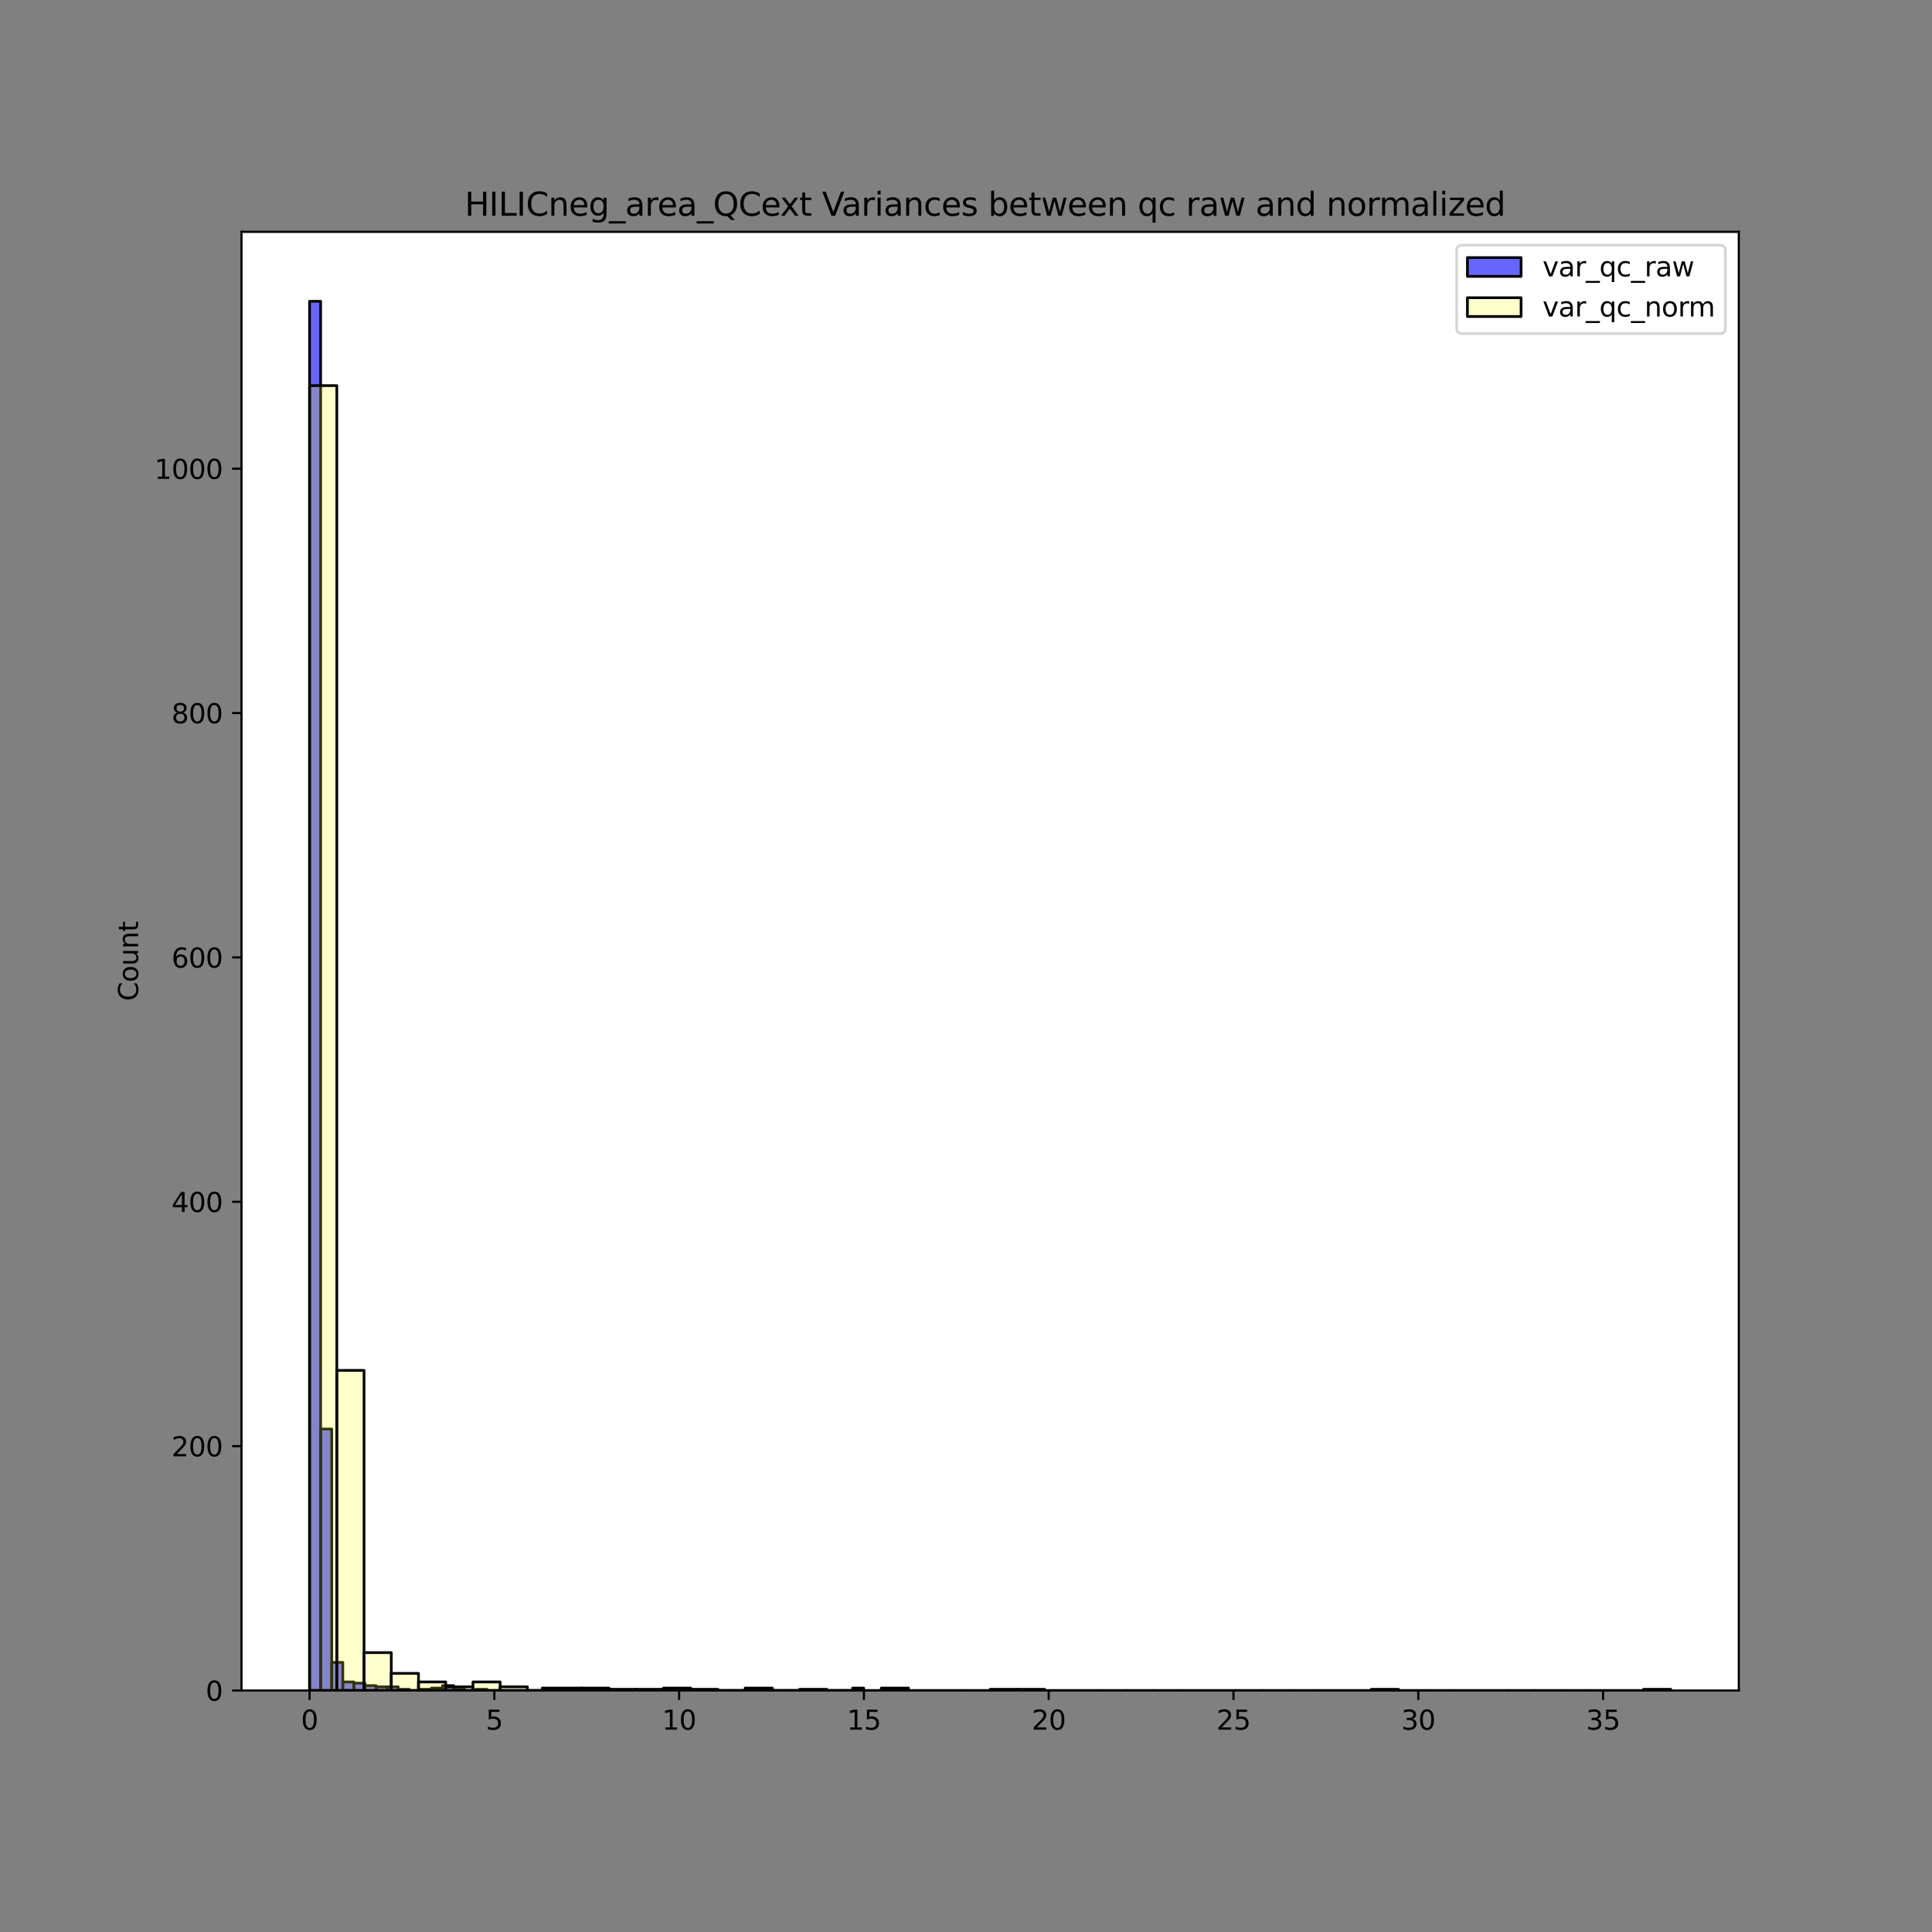 <?xml version="1.0" encoding="utf-8" standalone="no"?>
<!DOCTYPE svg PUBLIC "-//W3C//DTD SVG 1.1//EN"
  "http://www.w3.org/Graphics/SVG/1.1/DTD/svg11.dtd">
<svg xmlns:xlink="http://www.w3.org/1999/xlink" width="720pt" height="720pt" viewBox="0 0 720 720" xmlns="http://www.w3.org/2000/svg" version="1.1">
 <rect x="0" y="0" width="720" height="720" fill="#808080" stroke="none"/>
 <defs>
  <style type="text/css">*{stroke-linejoin: round; stroke-linecap: butt}</style>
 </defs>
 <g id="figure_1">
  <g id="patch_1">
   <path d="M 0 720 
L 720 720 
L 720 0 
L 0 0 
L 0 720 
z
" style="fill: none"/>
  </g>
  <g id="axes_1">
   <g id="patch_2">
    <path d="M 90 630 
L 648 630 
L 648 86.4 
L 90 86.4 
z
" style="fill: #ffffff"/>
   </g>
   <g id="patch_3">
    <path d="M 115.364 630 
L 119.494 630 
L 119.494 112.286 
L 115.364 112.286 
z
" clip-path="url(#p1d22b9d18e)" style="fill: #0000ff; fill-opacity: 0.6; stroke: #000000; stroke-linejoin: miter"/>
   </g>
   <g id="patch_4">
    <path d="M 119.494 630 
L 123.625 630 
L 123.625 532.559 
L 119.494 532.559 
z
" clip-path="url(#p1d22b9d18e)" style="fill: #0000ff; fill-opacity: 0.6; stroke: #000000; stroke-linejoin: miter"/>
   </g>
   <g id="patch_5">
    <path d="M 123.625 630 
L 127.755 630 
L 127.755 619.527 
L 123.625 619.527 
z
" clip-path="url(#p1d22b9d18e)" style="fill: #0000ff; fill-opacity: 0.6; stroke: #000000; stroke-linejoin: miter"/>
   </g>
   <g id="patch_6">
    <path d="M 127.755 630 
L 131.885 630 
L 131.885 626.813 
L 127.755 626.813 
z
" clip-path="url(#p1d22b9d18e)" style="fill: #0000ff; fill-opacity: 0.6; stroke: #000000; stroke-linejoin: miter"/>
   </g>
   <g id="patch_7">
    <path d="M 131.885 630 
L 136.016 630 
L 136.016 627.268 
L 131.885 627.268 
z
" clip-path="url(#p1d22b9d18e)" style="fill: #0000ff; fill-opacity: 0.6; stroke: #000000; stroke-linejoin: miter"/>
   </g>
   <g id="patch_8">
    <path d="M 136.016 630 
L 140.146 630 
L 140.146 628.179 
L 136.016 628.179 
z
" clip-path="url(#p1d22b9d18e)" style="fill: #0000ff; fill-opacity: 0.6; stroke: #000000; stroke-linejoin: miter"/>
   </g>
   <g id="patch_9">
    <path d="M 140.146 630 
L 144.277 630 
L 144.277 628.634 
L 140.146 628.634 
z
" clip-path="url(#p1d22b9d18e)" style="fill: #0000ff; fill-opacity: 0.6; stroke: #000000; stroke-linejoin: miter"/>
   </g>
   <g id="patch_10">
    <path d="M 144.277 630 
L 148.407 630 
L 148.407 628.634 
L 144.277 628.634 
z
" clip-path="url(#p1d22b9d18e)" style="fill: #0000ff; fill-opacity: 0.6; stroke: #000000; stroke-linejoin: miter"/>
   </g>
   <g id="patch_11">
    <path d="M 148.407 630 
L 152.538 630 
L 152.538 629.545 
L 148.407 629.545 
z
" clip-path="url(#p1d22b9d18e)" style="fill: #0000ff; fill-opacity: 0.6; stroke: #000000; stroke-linejoin: miter"/>
   </g>
   <g id="patch_12">
    <path d="M 152.538 630 
L 156.668 630 
L 156.668 630 
L 152.538 630 
z
" clip-path="url(#p1d22b9d18e)" style="fill: #0000ff; fill-opacity: 0.6; stroke: #000000; stroke-linejoin: miter"/>
   </g>
   <g id="patch_13">
    <path d="M 156.668 630 
L 160.798 630 
L 160.798 629.545 
L 156.668 629.545 
z
" clip-path="url(#p1d22b9d18e)" style="fill: #0000ff; fill-opacity: 0.6; stroke: #000000; stroke-linejoin: miter"/>
   </g>
   <g id="patch_14">
    <path d="M 160.798 630 
L 164.929 630 
L 164.929 629.089 
L 160.798 629.089 
z
" clip-path="url(#p1d22b9d18e)" style="fill: #0000ff; fill-opacity: 0.6; stroke: #000000; stroke-linejoin: miter"/>
   </g>
   <g id="patch_15">
    <path d="M 164.929 630 
L 169.059 630 
L 169.059 628.179 
L 164.929 628.179 
z
" clip-path="url(#p1d22b9d18e)" style="fill: #0000ff; fill-opacity: 0.6; stroke: #000000; stroke-linejoin: miter"/>
   </g>
   <g id="patch_16">
    <path d="M 169.059 630 
L 173.19 630 
L 173.19 629.545 
L 169.059 629.545 
z
" clip-path="url(#p1d22b9d18e)" style="fill: #0000ff; fill-opacity: 0.6; stroke: #000000; stroke-linejoin: miter"/>
   </g>
   <g id="patch_17">
    <path d="M 173.19 630 
L 177.32 630 
L 177.32 630 
L 173.19 630 
z
" clip-path="url(#p1d22b9d18e)" style="fill: #0000ff; fill-opacity: 0.6; stroke: #000000; stroke-linejoin: miter"/>
   </g>
   <g id="patch_18">
    <path d="M 177.32 630 
L 181.451 630 
L 181.451 629.545 
L 177.32 629.545 
z
" clip-path="url(#p1d22b9d18e)" style="fill: #0000ff; fill-opacity: 0.6; stroke: #000000; stroke-linejoin: miter"/>
   </g>
   <g id="patch_19">
    <path d="M 181.451 630 
L 185.581 630 
L 185.581 630 
L 181.451 630 
z
" clip-path="url(#p1d22b9d18e)" style="fill: #0000ff; fill-opacity: 0.6; stroke: #000000; stroke-linejoin: miter"/>
   </g>
   <g id="patch_20">
    <path d="M 185.581 630 
L 189.711 630 
L 189.711 630 
L 185.581 630 
z
" clip-path="url(#p1d22b9d18e)" style="fill: #0000ff; fill-opacity: 0.6; stroke: #000000; stroke-linejoin: miter"/>
   </g>
   <g id="patch_21">
    <path d="M 189.711 630 
L 193.842 630 
L 193.842 630 
L 189.711 630 
z
" clip-path="url(#p1d22b9d18e)" style="fill: #0000ff; fill-opacity: 0.6; stroke: #000000; stroke-linejoin: miter"/>
   </g>
   <g id="patch_22">
    <path d="M 193.842 630 
L 197.972 630 
L 197.972 630 
L 193.842 630 
z
" clip-path="url(#p1d22b9d18e)" style="fill: #0000ff; fill-opacity: 0.6; stroke: #000000; stroke-linejoin: miter"/>
   </g>
   <g id="patch_23">
    <path d="M 197.972 630 
L 202.103 630 
L 202.103 630 
L 197.972 630 
z
" clip-path="url(#p1d22b9d18e)" style="fill: #0000ff; fill-opacity: 0.6; stroke: #000000; stroke-linejoin: miter"/>
   </g>
   <g id="patch_24">
    <path d="M 202.103 630 
L 206.233 630 
L 206.233 629.089 
L 202.103 629.089 
z
" clip-path="url(#p1d22b9d18e)" style="fill: #0000ff; fill-opacity: 0.6; stroke: #000000; stroke-linejoin: miter"/>
   </g>
   <g id="patch_25">
    <path d="M 206.233 630 
L 210.364 630 
L 210.364 630 
L 206.233 630 
z
" clip-path="url(#p1d22b9d18e)" style="fill: #0000ff; fill-opacity: 0.6; stroke: #000000; stroke-linejoin: miter"/>
   </g>
   <g id="patch_26">
    <path d="M 210.364 630 
L 214.494 630 
L 214.494 629.545 
L 210.364 629.545 
z
" clip-path="url(#p1d22b9d18e)" style="fill: #0000ff; fill-opacity: 0.6; stroke: #000000; stroke-linejoin: miter"/>
   </g>
   <g id="patch_27">
    <path d="M 214.494 630 
L 218.625 630 
L 218.625 630 
L 214.494 630 
z
" clip-path="url(#p1d22b9d18e)" style="fill: #0000ff; fill-opacity: 0.6; stroke: #000000; stroke-linejoin: miter"/>
   </g>
   <g id="patch_28">
    <path d="M 218.625 630 
L 222.755 630 
L 222.755 630 
L 218.625 630 
z
" clip-path="url(#p1d22b9d18e)" style="fill: #0000ff; fill-opacity: 0.6; stroke: #000000; stroke-linejoin: miter"/>
   </g>
   <g id="patch_29">
    <path d="M 222.755 630 
L 226.885 630 
L 226.885 630 
L 222.755 630 
z
" clip-path="url(#p1d22b9d18e)" style="fill: #0000ff; fill-opacity: 0.6; stroke: #000000; stroke-linejoin: miter"/>
   </g>
   <g id="patch_30">
    <path d="M 226.885 630 
L 231.016 630 
L 231.016 630 
L 226.885 630 
z
" clip-path="url(#p1d22b9d18e)" style="fill: #0000ff; fill-opacity: 0.6; stroke: #000000; stroke-linejoin: miter"/>
   </g>
   <g id="patch_31">
    <path d="M 231.016 630 
L 235.146 630 
L 235.146 630 
L 231.016 630 
z
" clip-path="url(#p1d22b9d18e)" style="fill: #0000ff; fill-opacity: 0.6; stroke: #000000; stroke-linejoin: miter"/>
   </g>
   <g id="patch_32">
    <path d="M 235.146 630 
L 239.277 630 
L 239.277 630 
L 235.146 630 
z
" clip-path="url(#p1d22b9d18e)" style="fill: #0000ff; fill-opacity: 0.6; stroke: #000000; stroke-linejoin: miter"/>
   </g>
   <g id="patch_33">
    <path d="M 239.277 630 
L 243.407 630 
L 243.407 630 
L 239.277 630 
z
" clip-path="url(#p1d22b9d18e)" style="fill: #0000ff; fill-opacity: 0.6; stroke: #000000; stroke-linejoin: miter"/>
   </g>
   <g id="patch_34">
    <path d="M 243.407 630 
L 247.538 630 
L 247.538 630 
L 243.407 630 
z
" clip-path="url(#p1d22b9d18e)" style="fill: #0000ff; fill-opacity: 0.6; stroke: #000000; stroke-linejoin: miter"/>
   </g>
   <g id="patch_35">
    <path d="M 247.538 630 
L 251.668 630 
L 251.668 630 
L 247.538 630 
z
" clip-path="url(#p1d22b9d18e)" style="fill: #0000ff; fill-opacity: 0.6; stroke: #000000; stroke-linejoin: miter"/>
   </g>
   <g id="patch_36">
    <path d="M 251.668 630 
L 255.798 630 
L 255.798 629.545 
L 251.668 629.545 
z
" clip-path="url(#p1d22b9d18e)" style="fill: #0000ff; fill-opacity: 0.6; stroke: #000000; stroke-linejoin: miter"/>
   </g>
   <g id="patch_37">
    <path d="M 255.798 630 
L 259.929 630 
L 259.929 630 
L 255.798 630 
z
" clip-path="url(#p1d22b9d18e)" style="fill: #0000ff; fill-opacity: 0.6; stroke: #000000; stroke-linejoin: miter"/>
   </g>
   <g id="patch_38">
    <path d="M 259.929 630 
L 264.059 630 
L 264.059 630 
L 259.929 630 
z
" clip-path="url(#p1d22b9d18e)" style="fill: #0000ff; fill-opacity: 0.6; stroke: #000000; stroke-linejoin: miter"/>
   </g>
   <g id="patch_39">
    <path d="M 264.059 630 
L 268.19 630 
L 268.19 630 
L 264.059 630 
z
" clip-path="url(#p1d22b9d18e)" style="fill: #0000ff; fill-opacity: 0.6; stroke: #000000; stroke-linejoin: miter"/>
   </g>
   <g id="patch_40">
    <path d="M 268.19 630 
L 272.32 630 
L 272.32 630 
L 268.19 630 
z
" clip-path="url(#p1d22b9d18e)" style="fill: #0000ff; fill-opacity: 0.6; stroke: #000000; stroke-linejoin: miter"/>
   </g>
   <g id="patch_41">
    <path d="M 272.32 630 
L 276.451 630 
L 276.451 630 
L 272.32 630 
z
" clip-path="url(#p1d22b9d18e)" style="fill: #0000ff; fill-opacity: 0.6; stroke: #000000; stroke-linejoin: miter"/>
   </g>
   <g id="patch_42">
    <path d="M 276.451 630 
L 280.581 630 
L 280.581 630 
L 276.451 630 
z
" clip-path="url(#p1d22b9d18e)" style="fill: #0000ff; fill-opacity: 0.6; stroke: #000000; stroke-linejoin: miter"/>
   </g>
   <g id="patch_43">
    <path d="M 280.581 630 
L 284.711 630 
L 284.711 630 
L 280.581 630 
z
" clip-path="url(#p1d22b9d18e)" style="fill: #0000ff; fill-opacity: 0.6; stroke: #000000; stroke-linejoin: miter"/>
   </g>
   <g id="patch_44">
    <path d="M 284.711 630 
L 288.842 630 
L 288.842 630 
L 284.711 630 
z
" clip-path="url(#p1d22b9d18e)" style="fill: #0000ff; fill-opacity: 0.6; stroke: #000000; stroke-linejoin: miter"/>
   </g>
   <g id="patch_45">
    <path d="M 288.842 630 
L 292.972 630 
L 292.972 630 
L 288.842 630 
z
" clip-path="url(#p1d22b9d18e)" style="fill: #0000ff; fill-opacity: 0.6; stroke: #000000; stroke-linejoin: miter"/>
   </g>
   <g id="patch_46">
    <path d="M 292.972 630 
L 297.103 630 
L 297.103 630 
L 292.972 630 
z
" clip-path="url(#p1d22b9d18e)" style="fill: #0000ff; fill-opacity: 0.6; stroke: #000000; stroke-linejoin: miter"/>
   </g>
   <g id="patch_47">
    <path d="M 297.103 630 
L 301.233 630 
L 301.233 630 
L 297.103 630 
z
" clip-path="url(#p1d22b9d18e)" style="fill: #0000ff; fill-opacity: 0.6; stroke: #000000; stroke-linejoin: miter"/>
   </g>
   <g id="patch_48">
    <path d="M 301.233 630 
L 305.364 630 
L 305.364 630 
L 301.233 630 
z
" clip-path="url(#p1d22b9d18e)" style="fill: #0000ff; fill-opacity: 0.6; stroke: #000000; stroke-linejoin: miter"/>
   </g>
   <g id="patch_49">
    <path d="M 305.364 630 
L 309.494 630 
L 309.494 630 
L 305.364 630 
z
" clip-path="url(#p1d22b9d18e)" style="fill: #0000ff; fill-opacity: 0.6; stroke: #000000; stroke-linejoin: miter"/>
   </g>
   <g id="patch_50">
    <path d="M 309.494 630 
L 313.625 630 
L 313.625 630 
L 309.494 630 
z
" clip-path="url(#p1d22b9d18e)" style="fill: #0000ff; fill-opacity: 0.6; stroke: #000000; stroke-linejoin: miter"/>
   </g>
   <g id="patch_51">
    <path d="M 313.625 630 
L 317.755 630 
L 317.755 630 
L 313.625 630 
z
" clip-path="url(#p1d22b9d18e)" style="fill: #0000ff; fill-opacity: 0.6; stroke: #000000; stroke-linejoin: miter"/>
   </g>
   <g id="patch_52">
    <path d="M 317.755 630 
L 321.885 630 
L 321.885 629.089 
L 317.755 629.089 
z
" clip-path="url(#p1d22b9d18e)" style="fill: #0000ff; fill-opacity: 0.6; stroke: #000000; stroke-linejoin: miter"/>
   </g>
   <g id="patch_53">
    <path d="M 115.38 630 
L 125.525 630 
L 125.525 143.704 
L 115.38 143.704 
z
" clip-path="url(#p1d22b9d18e)" style="fill: #ffff00; fill-opacity: 0.2; stroke: #000000; stroke-linejoin: miter"/>
   </g>
   <g id="patch_54">
    <path d="M 125.525 630 
L 135.67 630 
L 135.67 510.703 
L 125.525 510.703 
z
" clip-path="url(#p1d22b9d18e)" style="fill: #ffff00; fill-opacity: 0.2; stroke: #000000; stroke-linejoin: miter"/>
   </g>
   <g id="patch_55">
    <path d="M 135.67 630 
L 145.815 630 
L 145.815 615.885 
L 135.67 615.885 
z
" clip-path="url(#p1d22b9d18e)" style="fill: #ffff00; fill-opacity: 0.2; stroke: #000000; stroke-linejoin: miter"/>
   </g>
   <g id="patch_56">
    <path d="M 145.815 630 
L 155.96 630 
L 155.96 623.625 
L 145.815 623.625 
z
" clip-path="url(#p1d22b9d18e)" style="fill: #ffff00; fill-opacity: 0.2; stroke: #000000; stroke-linejoin: miter"/>
   </g>
   <g id="patch_57">
    <path d="M 155.96 630 
L 166.106 630 
L 166.106 626.813 
L 155.96 626.813 
z
" clip-path="url(#p1d22b9d18e)" style="fill: #ffff00; fill-opacity: 0.2; stroke: #000000; stroke-linejoin: miter"/>
   </g>
   <g id="patch_58">
    <path d="M 166.106 630 
L 176.251 630 
L 176.251 628.634 
L 166.106 628.634 
z
" clip-path="url(#p1d22b9d18e)" style="fill: #ffff00; fill-opacity: 0.2; stroke: #000000; stroke-linejoin: miter"/>
   </g>
   <g id="patch_59">
    <path d="M 176.251 630 
L 186.396 630 
L 186.396 626.813 
L 176.251 626.813 
z
" clip-path="url(#p1d22b9d18e)" style="fill: #ffff00; fill-opacity: 0.2; stroke: #000000; stroke-linejoin: miter"/>
   </g>
   <g id="patch_60">
    <path d="M 186.396 630 
L 196.541 630 
L 196.541 628.634 
L 186.396 628.634 
z
" clip-path="url(#p1d22b9d18e)" style="fill: #ffff00; fill-opacity: 0.2; stroke: #000000; stroke-linejoin: miter"/>
   </g>
   <g id="patch_61">
    <path d="M 196.541 630 
L 206.686 630 
L 206.686 630 
L 196.541 630 
z
" clip-path="url(#p1d22b9d18e)" style="fill: #ffff00; fill-opacity: 0.2; stroke: #000000; stroke-linejoin: miter"/>
   </g>
   <g id="patch_62">
    <path d="M 206.686 630 
L 216.831 630 
L 216.831 629.089 
L 206.686 629.089 
z
" clip-path="url(#p1d22b9d18e)" style="fill: #ffff00; fill-opacity: 0.2; stroke: #000000; stroke-linejoin: miter"/>
   </g>
   <g id="patch_63">
    <path d="M 216.831 630 
L 226.976 630 
L 226.976 629.089 
L 216.831 629.089 
z
" clip-path="url(#p1d22b9d18e)" style="fill: #ffff00; fill-opacity: 0.2; stroke: #000000; stroke-linejoin: miter"/>
   </g>
   <g id="patch_64">
    <path d="M 226.976 630 
L 237.121 630 
L 237.121 629.545 
L 226.976 629.545 
z
" clip-path="url(#p1d22b9d18e)" style="fill: #ffff00; fill-opacity: 0.2; stroke: #000000; stroke-linejoin: miter"/>
   </g>
   <g id="patch_65">
    <path d="M 237.121 630 
L 247.267 630 
L 247.267 629.545 
L 237.121 629.545 
z
" clip-path="url(#p1d22b9d18e)" style="fill: #ffff00; fill-opacity: 0.2; stroke: #000000; stroke-linejoin: miter"/>
   </g>
   <g id="patch_66">
    <path d="M 247.267 630 
L 257.412 630 
L 257.412 629.089 
L 247.267 629.089 
z
" clip-path="url(#p1d22b9d18e)" style="fill: #ffff00; fill-opacity: 0.2; stroke: #000000; stroke-linejoin: miter"/>
   </g>
   <g id="patch_67">
    <path d="M 257.412 630 
L 267.557 630 
L 267.557 629.545 
L 257.412 629.545 
z
" clip-path="url(#p1d22b9d18e)" style="fill: #ffff00; fill-opacity: 0.2; stroke: #000000; stroke-linejoin: miter"/>
   </g>
   <g id="patch_68">
    <path d="M 267.557 630 
L 277.702 630 
L 277.702 630 
L 267.557 630 
z
" clip-path="url(#p1d22b9d18e)" style="fill: #ffff00; fill-opacity: 0.2; stroke: #000000; stroke-linejoin: miter"/>
   </g>
   <g id="patch_69">
    <path d="M 277.702 630 
L 287.847 630 
L 287.847 629.089 
L 277.702 629.089 
z
" clip-path="url(#p1d22b9d18e)" style="fill: #ffff00; fill-opacity: 0.2; stroke: #000000; stroke-linejoin: miter"/>
   </g>
   <g id="patch_70">
    <path d="M 287.847 630 
L 297.992 630 
L 297.992 630 
L 287.847 630 
z
" clip-path="url(#p1d22b9d18e)" style="fill: #ffff00; fill-opacity: 0.2; stroke: #000000; stroke-linejoin: miter"/>
   </g>
   <g id="patch_71">
    <path d="M 297.992 630 
L 308.137 630 
L 308.137 629.545 
L 297.992 629.545 
z
" clip-path="url(#p1d22b9d18e)" style="fill: #ffff00; fill-opacity: 0.2; stroke: #000000; stroke-linejoin: miter"/>
   </g>
   <g id="patch_72">
    <path d="M 308.137 630 
L 318.282 630 
L 318.282 630 
L 308.137 630 
z
" clip-path="url(#p1d22b9d18e)" style="fill: #ffff00; fill-opacity: 0.2; stroke: #000000; stroke-linejoin: miter"/>
   </g>
   <g id="patch_73">
    <path d="M 318.282 630 
L 328.428 630 
L 328.428 630 
L 318.282 630 
z
" clip-path="url(#p1d22b9d18e)" style="fill: #ffff00; fill-opacity: 0.2; stroke: #000000; stroke-linejoin: miter"/>
   </g>
   <g id="patch_74">
    <path d="M 328.428 630 
L 338.573 630 
L 338.573 629.089 
L 328.428 629.089 
z
" clip-path="url(#p1d22b9d18e)" style="fill: #ffff00; fill-opacity: 0.2; stroke: #000000; stroke-linejoin: miter"/>
   </g>
   <g id="patch_75">
    <path d="M 338.573 630 
L 348.718 630 
L 348.718 630 
L 338.573 630 
z
" clip-path="url(#p1d22b9d18e)" style="fill: #ffff00; fill-opacity: 0.2; stroke: #000000; stroke-linejoin: miter"/>
   </g>
   <g id="patch_76">
    <path d="M 348.718 630 
L 358.863 630 
L 358.863 630 
L 348.718 630 
z
" clip-path="url(#p1d22b9d18e)" style="fill: #ffff00; fill-opacity: 0.2; stroke: #000000; stroke-linejoin: miter"/>
   </g>
   <g id="patch_77">
    <path d="M 358.863 630 
L 369.008 630 
L 369.008 630 
L 358.863 630 
z
" clip-path="url(#p1d22b9d18e)" style="fill: #ffff00; fill-opacity: 0.2; stroke: #000000; stroke-linejoin: miter"/>
   </g>
   <g id="patch_78">
    <path d="M 369.008 630 
L 379.153 630 
L 379.153 629.545 
L 369.008 629.545 
z
" clip-path="url(#p1d22b9d18e)" style="fill: #ffff00; fill-opacity: 0.2; stroke: #000000; stroke-linejoin: miter"/>
   </g>
   <g id="patch_79">
    <path d="M 379.153 630 
L 389.298 630 
L 389.298 629.545 
L 379.153 629.545 
z
" clip-path="url(#p1d22b9d18e)" style="fill: #ffff00; fill-opacity: 0.2; stroke: #000000; stroke-linejoin: miter"/>
   </g>
   <g id="patch_80">
    <path d="M 389.298 630 
L 399.444 630 
L 399.444 630 
L 389.298 630 
z
" clip-path="url(#p1d22b9d18e)" style="fill: #ffff00; fill-opacity: 0.2; stroke: #000000; stroke-linejoin: miter"/>
   </g>
   <g id="patch_81">
    <path d="M 399.444 630 
L 409.589 630 
L 409.589 630 
L 399.444 630 
z
" clip-path="url(#p1d22b9d18e)" style="fill: #ffff00; fill-opacity: 0.2; stroke: #000000; stroke-linejoin: miter"/>
   </g>
   <g id="patch_82">
    <path d="M 409.589 630 
L 419.734 630 
L 419.734 630 
L 409.589 630 
z
" clip-path="url(#p1d22b9d18e)" style="fill: #ffff00; fill-opacity: 0.2; stroke: #000000; stroke-linejoin: miter"/>
   </g>
   <g id="patch_83">
    <path d="M 419.734 630 
L 429.879 630 
L 429.879 630 
L 419.734 630 
z
" clip-path="url(#p1d22b9d18e)" style="fill: #ffff00; fill-opacity: 0.2; stroke: #000000; stroke-linejoin: miter"/>
   </g>
   <g id="patch_84">
    <path d="M 429.879 630 
L 440.024 630 
L 440.024 630 
L 429.879 630 
z
" clip-path="url(#p1d22b9d18e)" style="fill: #ffff00; fill-opacity: 0.2; stroke: #000000; stroke-linejoin: miter"/>
   </g>
   <g id="patch_85">
    <path d="M 440.024 630 
L 450.169 630 
L 450.169 630 
L 440.024 630 
z
" clip-path="url(#p1d22b9d18e)" style="fill: #ffff00; fill-opacity: 0.2; stroke: #000000; stroke-linejoin: miter"/>
   </g>
   <g id="patch_86">
    <path d="M 450.169 630 
L 460.314 630 
L 460.314 630 
L 450.169 630 
z
" clip-path="url(#p1d22b9d18e)" style="fill: #ffff00; fill-opacity: 0.2; stroke: #000000; stroke-linejoin: miter"/>
   </g>
   <g id="patch_87">
    <path d="M 460.314 630 
L 470.459 630 
L 470.459 630 
L 460.314 630 
z
" clip-path="url(#p1d22b9d18e)" style="fill: #ffff00; fill-opacity: 0.2; stroke: #000000; stroke-linejoin: miter"/>
   </g>
   <g id="patch_88">
    <path d="M 470.459 630 
L 480.605 630 
L 480.605 630 
L 470.459 630 
z
" clip-path="url(#p1d22b9d18e)" style="fill: #ffff00; fill-opacity: 0.2; stroke: #000000; stroke-linejoin: miter"/>
   </g>
   <g id="patch_89">
    <path d="M 480.605 630 
L 490.75 630 
L 490.75 630 
L 480.605 630 
z
" clip-path="url(#p1d22b9d18e)" style="fill: #ffff00; fill-opacity: 0.2; stroke: #000000; stroke-linejoin: miter"/>
   </g>
   <g id="patch_90">
    <path d="M 490.75 630 
L 500.895 630 
L 500.895 630 
L 490.75 630 
z
" clip-path="url(#p1d22b9d18e)" style="fill: #ffff00; fill-opacity: 0.2; stroke: #000000; stroke-linejoin: miter"/>
   </g>
   <g id="patch_91">
    <path d="M 500.895 630 
L 511.04 630 
L 511.04 630 
L 500.895 630 
z
" clip-path="url(#p1d22b9d18e)" style="fill: #ffff00; fill-opacity: 0.2; stroke: #000000; stroke-linejoin: miter"/>
   </g>
   <g id="patch_92">
    <path d="M 511.04 630 
L 521.185 630 
L 521.185 629.545 
L 511.04 629.545 
z
" clip-path="url(#p1d22b9d18e)" style="fill: #ffff00; fill-opacity: 0.2; stroke: #000000; stroke-linejoin: miter"/>
   </g>
   <g id="patch_93">
    <path d="M 521.185 630 
L 531.33 630 
L 531.33 630 
L 521.185 630 
z
" clip-path="url(#p1d22b9d18e)" style="fill: #ffff00; fill-opacity: 0.2; stroke: #000000; stroke-linejoin: miter"/>
   </g>
   <g id="patch_94">
    <path d="M 531.33 630 
L 541.475 630 
L 541.475 630 
L 531.33 630 
z
" clip-path="url(#p1d22b9d18e)" style="fill: #ffff00; fill-opacity: 0.2; stroke: #000000; stroke-linejoin: miter"/>
   </g>
   <g id="patch_95">
    <path d="M 541.475 630 
L 551.62 630 
L 551.62 630 
L 541.475 630 
z
" clip-path="url(#p1d22b9d18e)" style="fill: #ffff00; fill-opacity: 0.2; stroke: #000000; stroke-linejoin: miter"/>
   </g>
   <g id="patch_96">
    <path d="M 551.62 630 
L 561.766 630 
L 561.766 630 
L 551.62 630 
z
" clip-path="url(#p1d22b9d18e)" style="fill: #ffff00; fill-opacity: 0.2; stroke: #000000; stroke-linejoin: miter"/>
   </g>
   <g id="patch_97">
    <path d="M 561.766 630 
L 571.911 630 
L 571.911 630 
L 561.766 630 
z
" clip-path="url(#p1d22b9d18e)" style="fill: #ffff00; fill-opacity: 0.2; stroke: #000000; stroke-linejoin: miter"/>
   </g>
   <g id="patch_98">
    <path d="M 571.911 630 
L 582.056 630 
L 582.056 630 
L 571.911 630 
z
" clip-path="url(#p1d22b9d18e)" style="fill: #ffff00; fill-opacity: 0.2; stroke: #000000; stroke-linejoin: miter"/>
   </g>
   <g id="patch_99">
    <path d="M 582.056 630 
L 592.201 630 
L 592.201 630 
L 582.056 630 
z
" clip-path="url(#p1d22b9d18e)" style="fill: #ffff00; fill-opacity: 0.2; stroke: #000000; stroke-linejoin: miter"/>
   </g>
   <g id="patch_100">
    <path d="M 592.201 630 
L 602.346 630 
L 602.346 630 
L 592.201 630 
z
" clip-path="url(#p1d22b9d18e)" style="fill: #ffff00; fill-opacity: 0.2; stroke: #000000; stroke-linejoin: miter"/>
   </g>
   <g id="patch_101">
    <path d="M 602.346 630 
L 612.491 630 
L 612.491 630 
L 602.346 630 
z
" clip-path="url(#p1d22b9d18e)" style="fill: #ffff00; fill-opacity: 0.2; stroke: #000000; stroke-linejoin: miter"/>
   </g>
   <g id="patch_102">
    <path d="M 612.491 630 
L 622.636 630 
L 622.636 629.545 
L 612.491 629.545 
z
" clip-path="url(#p1d22b9d18e)" style="fill: #ffff00; fill-opacity: 0.2; stroke: #000000; stroke-linejoin: miter"/>
   </g>
   <g id="matplotlib.axis_1">
    <g id="xtick_1">
     <g id="line2d_1">
      <defs>
       <path id="m03cf5259d4" d="M 0 0 
L 0 3.5 
" style="stroke: #000000; stroke-width: 0.8"/>
      </defs>
      <g>
       <use xlink:href="#m03cf5259d4" x="115.358" y="630" style="stroke: #000000; stroke-width: 0.8"/>
      </g>
     </g>
     <g id="text_1">
      <!-- 0 -->
      <g transform="translate(112.177 644.598)scale(0.1 -0.1)">
       <defs>
        <path id="DejaVuSans-30" d="M 2034 4250 
Q 1547 4250 1301 3770 
Q 1056 3291 1056 2328 
Q 1056 1369 1301 889 
Q 1547 409 2034 409 
Q 2525 409 2770 889 
Q 3016 1369 3016 2328 
Q 3016 3291 2770 3770 
Q 2525 4250 2034 4250 
z
M 2034 4750 
Q 2819 4750 3233 4129 
Q 3647 3509 3647 2328 
Q 3647 1150 3233 529 
Q 2819 -91 2034 -91 
Q 1250 -91 836 529 
Q 422 1150 422 2328 
Q 422 3509 836 4129 
Q 1250 4750 2034 4750 
z
" transform="scale(0.016)"/>
       </defs>
       <use xlink:href="#DejaVuSans-30"/>
      </g>
     </g>
    </g>
    <g id="xtick_2">
     <g id="line2d_2">
      <g>
       <use xlink:href="#m03cf5259d4" x="184.224" y="630" style="stroke: #000000; stroke-width: 0.8"/>
      </g>
     </g>
     <g id="text_2">
      <!-- 5 -->
      <g transform="translate(181.043 644.598)scale(0.1 -0.1)">
       <defs>
        <path id="DejaVuSans-35" d="M 691 4666 
L 3169 4666 
L 3169 4134 
L 1269 4134 
L 1269 2991 
Q 1406 3038 1543 3061 
Q 1681 3084 1819 3084 
Q 2600 3084 3056 2656 
Q 3513 2228 3513 1497 
Q 3513 744 3044 326 
Q 2575 -91 1722 -91 
Q 1428 -91 1123 -41 
Q 819 9 494 109 
L 494 744 
Q 775 591 1075 516 
Q 1375 441 1709 441 
Q 2250 441 2565 725 
Q 2881 1009 2881 1497 
Q 2881 1984 2565 2268 
Q 2250 2553 1709 2553 
Q 1456 2553 1204 2497 
Q 953 2441 691 2322 
L 691 4666 
z
" transform="scale(0.016)"/>
       </defs>
       <use xlink:href="#DejaVuSans-35"/>
      </g>
     </g>
    </g>
    <g id="xtick_3">
     <g id="line2d_3">
      <g>
       <use xlink:href="#m03cf5259d4" x="253.09" y="630" style="stroke: #000000; stroke-width: 0.8"/>
      </g>
     </g>
     <g id="text_3">
      <!-- 10 -->
      <g transform="translate(246.728 644.598)scale(0.1 -0.1)">
       <defs>
        <path id="DejaVuSans-31" d="M 794 531 
L 1825 531 
L 1825 4091 
L 703 3866 
L 703 4441 
L 1819 4666 
L 2450 4666 
L 2450 531 
L 3481 531 
L 3481 0 
L 794 0 
L 794 531 
z
" transform="scale(0.016)"/>
       </defs>
       <use xlink:href="#DejaVuSans-31"/>
       <use xlink:href="#DejaVuSans-30" x="63.623"/>
      </g>
     </g>
    </g>
    <g id="xtick_4">
     <g id="line2d_4">
      <g>
       <use xlink:href="#m03cf5259d4" x="321.956" y="630" style="stroke: #000000; stroke-width: 0.8"/>
      </g>
     </g>
     <g id="text_4">
      <!-- 15 -->
      <g transform="translate(315.594 644.598)scale(0.1 -0.1)">
       <use xlink:href="#DejaVuSans-31"/>
       <use xlink:href="#DejaVuSans-35" x="63.623"/>
      </g>
     </g>
    </g>
    <g id="xtick_5">
     <g id="line2d_5">
      <g>
       <use xlink:href="#m03cf5259d4" x="390.822" y="630" style="stroke: #000000; stroke-width: 0.8"/>
      </g>
     </g>
     <g id="text_5">
      <!-- 20 -->
      <g transform="translate(384.46 644.598)scale(0.1 -0.1)">
       <defs>
        <path id="DejaVuSans-32" d="M 1228 531 
L 3431 531 
L 3431 0 
L 469 0 
L 469 531 
Q 828 903 1448 1529 
Q 2069 2156 2228 2338 
Q 2531 2678 2651 2914 
Q 2772 3150 2772 3378 
Q 2772 3750 2511 3984 
Q 2250 4219 1831 4219 
Q 1534 4219 1204 4116 
Q 875 4013 500 3803 
L 500 4441 
Q 881 4594 1212 4672 
Q 1544 4750 1819 4750 
Q 2544 4750 2975 4387 
Q 3406 4025 3406 3419 
Q 3406 3131 3298 2873 
Q 3191 2616 2906 2266 
Q 2828 2175 2409 1742 
Q 1991 1309 1228 531 
z
" transform="scale(0.016)"/>
       </defs>
       <use xlink:href="#DejaVuSans-32"/>
       <use xlink:href="#DejaVuSans-30" x="63.623"/>
      </g>
     </g>
    </g>
    <g id="xtick_6">
     <g id="line2d_6">
      <g>
       <use xlink:href="#m03cf5259d4" x="459.689" y="630" style="stroke: #000000; stroke-width: 0.8"/>
      </g>
     </g>
     <g id="text_6">
      <!-- 25 -->
      <g transform="translate(453.326 644.598)scale(0.1 -0.1)">
       <use xlink:href="#DejaVuSans-32"/>
       <use xlink:href="#DejaVuSans-35" x="63.623"/>
      </g>
     </g>
    </g>
    <g id="xtick_7">
     <g id="line2d_7">
      <g>
       <use xlink:href="#m03cf5259d4" x="528.555" y="630" style="stroke: #000000; stroke-width: 0.8"/>
      </g>
     </g>
     <g id="text_7">
      <!-- 30 -->
      <g transform="translate(522.192 644.598)scale(0.1 -0.1)">
       <defs>
        <path id="DejaVuSans-33" d="M 2597 2516 
Q 3050 2419 3304 2112 
Q 3559 1806 3559 1356 
Q 3559 666 3084 287 
Q 2609 -91 1734 -91 
Q 1441 -91 1130 -33 
Q 819 25 488 141 
L 488 750 
Q 750 597 1062 519 
Q 1375 441 1716 441 
Q 2309 441 2620 675 
Q 2931 909 2931 1356 
Q 2931 1769 2642 2001 
Q 2353 2234 1838 2234 
L 1294 2234 
L 1294 2753 
L 1863 2753 
Q 2328 2753 2575 2939 
Q 2822 3125 2822 3475 
Q 2822 3834 2567 4026 
Q 2313 4219 1838 4219 
Q 1578 4219 1281 4162 
Q 984 4106 628 3988 
L 628 4550 
Q 988 4650 1302 4700 
Q 1616 4750 1894 4750 
Q 2613 4750 3031 4423 
Q 3450 4097 3450 3541 
Q 3450 3153 3228 2886 
Q 3006 2619 2597 2516 
z
" transform="scale(0.016)"/>
       </defs>
       <use xlink:href="#DejaVuSans-33"/>
       <use xlink:href="#DejaVuSans-30" x="63.623"/>
      </g>
     </g>
    </g>
    <g id="xtick_8">
     <g id="line2d_8">
      <g>
       <use xlink:href="#m03cf5259d4" x="597.421" y="630" style="stroke: #000000; stroke-width: 0.8"/>
      </g>
     </g>
     <g id="text_8">
      <!-- 35 -->
      <g transform="translate(591.058 644.598)scale(0.1 -0.1)">
       <use xlink:href="#DejaVuSans-33"/>
       <use xlink:href="#DejaVuSans-35" x="63.623"/>
      </g>
     </g>
    </g>
   </g>
   <g id="matplotlib.axis_2">
    <g id="ytick_1">
     <g id="line2d_9">
      <defs>
       <path id="m10c908bc41" d="M 0 0 
L -3.5 0 
" style="stroke: #000000; stroke-width: 0.8"/>
      </defs>
      <g>
       <use xlink:href="#m10c908bc41" x="90" y="630" style="stroke: #000000; stroke-width: 0.8"/>
      </g>
     </g>
     <g id="text_9">
      <!-- 0 -->
      <g transform="translate(76.638 633.799)scale(0.1 -0.1)">
       <use xlink:href="#DejaVuSans-30"/>
      </g>
     </g>
    </g>
    <g id="ytick_2">
     <g id="line2d_10">
      <g>
       <use xlink:href="#m10c908bc41" x="90" y="538.933" style="stroke: #000000; stroke-width: 0.8"/>
      </g>
     </g>
     <g id="text_10">
      <!-- 200 -->
      <g transform="translate(63.913 542.733)scale(0.1 -0.1)">
       <use xlink:href="#DejaVuSans-32"/>
       <use xlink:href="#DejaVuSans-30" x="63.623"/>
       <use xlink:href="#DejaVuSans-30" x="127.246"/>
      </g>
     </g>
    </g>
    <g id="ytick_3">
     <g id="line2d_11">
      <g>
       <use xlink:href="#m10c908bc41" x="90" y="447.867" style="stroke: #000000; stroke-width: 0.8"/>
      </g>
     </g>
     <g id="text_11">
      <!-- 400 -->
      <g transform="translate(63.913 451.666)scale(0.1 -0.1)">
       <defs>
        <path id="DejaVuSans-34" d="M 2419 4116 
L 825 1625 
L 2419 1625 
L 2419 4116 
z
M 2253 4666 
L 3047 4666 
L 3047 1625 
L 3713 1625 
L 3713 1100 
L 3047 1100 
L 3047 0 
L 2419 0 
L 2419 1100 
L 313 1100 
L 313 1709 
L 2253 4666 
z
" transform="scale(0.016)"/>
       </defs>
       <use xlink:href="#DejaVuSans-34"/>
       <use xlink:href="#DejaVuSans-30" x="63.623"/>
       <use xlink:href="#DejaVuSans-30" x="127.246"/>
      </g>
     </g>
    </g>
    <g id="ytick_4">
     <g id="line2d_12">
      <g>
       <use xlink:href="#m10c908bc41" x="90" y="356.8" style="stroke: #000000; stroke-width: 0.8"/>
      </g>
     </g>
     <g id="text_12">
      <!-- 600 -->
      <g transform="translate(63.913 360.599)scale(0.1 -0.1)">
       <defs>
        <path id="DejaVuSans-36" d="M 2113 2584 
Q 1688 2584 1439 2293 
Q 1191 2003 1191 1497 
Q 1191 994 1439 701 
Q 1688 409 2113 409 
Q 2538 409 2786 701 
Q 3034 994 3034 1497 
Q 3034 2003 2786 2293 
Q 2538 2584 2113 2584 
z
M 3366 4563 
L 3366 3988 
Q 3128 4100 2886 4159 
Q 2644 4219 2406 4219 
Q 1781 4219 1451 3797 
Q 1122 3375 1075 2522 
Q 1259 2794 1537 2939 
Q 1816 3084 2150 3084 
Q 2853 3084 3261 2657 
Q 3669 2231 3669 1497 
Q 3669 778 3244 343 
Q 2819 -91 2113 -91 
Q 1303 -91 875 529 
Q 447 1150 447 2328 
Q 447 3434 972 4092 
Q 1497 4750 2381 4750 
Q 2619 4750 2861 4703 
Q 3103 4656 3366 4563 
z
" transform="scale(0.016)"/>
       </defs>
       <use xlink:href="#DejaVuSans-36"/>
       <use xlink:href="#DejaVuSans-30" x="63.623"/>
       <use xlink:href="#DejaVuSans-30" x="127.246"/>
      </g>
     </g>
    </g>
    <g id="ytick_5">
     <g id="line2d_13">
      <g>
       <use xlink:href="#m10c908bc41" x="90" y="265.733" style="stroke: #000000; stroke-width: 0.8"/>
      </g>
     </g>
     <g id="text_13">
      <!-- 800 -->
      <g transform="translate(63.913 269.532)scale(0.1 -0.1)">
       <defs>
        <path id="DejaVuSans-38" d="M 2034 2216 
Q 1584 2216 1326 1975 
Q 1069 1734 1069 1313 
Q 1069 891 1326 650 
Q 1584 409 2034 409 
Q 2484 409 2743 651 
Q 3003 894 3003 1313 
Q 3003 1734 2745 1975 
Q 2488 2216 2034 2216 
z
M 1403 2484 
Q 997 2584 770 2862 
Q 544 3141 544 3541 
Q 544 4100 942 4425 
Q 1341 4750 2034 4750 
Q 2731 4750 3128 4425 
Q 3525 4100 3525 3541 
Q 3525 3141 3298 2862 
Q 3072 2584 2669 2484 
Q 3125 2378 3379 2068 
Q 3634 1759 3634 1313 
Q 3634 634 3220 271 
Q 2806 -91 2034 -91 
Q 1263 -91 848 271 
Q 434 634 434 1313 
Q 434 1759 690 2068 
Q 947 2378 1403 2484 
z
M 1172 3481 
Q 1172 3119 1398 2916 
Q 1625 2713 2034 2713 
Q 2441 2713 2670 2916 
Q 2900 3119 2900 3481 
Q 2900 3844 2670 4047 
Q 2441 4250 2034 4250 
Q 1625 4250 1398 4047 
Q 1172 3844 1172 3481 
z
" transform="scale(0.016)"/>
       </defs>
       <use xlink:href="#DejaVuSans-38"/>
       <use xlink:href="#DejaVuSans-30" x="63.623"/>
       <use xlink:href="#DejaVuSans-30" x="127.246"/>
      </g>
     </g>
    </g>
    <g id="ytick_6">
     <g id="line2d_14">
      <g>
       <use xlink:href="#m10c908bc41" x="90" y="174.666" style="stroke: #000000; stroke-width: 0.8"/>
      </g>
     </g>
     <g id="text_14">
      <!-- 1000 -->
      <g transform="translate(57.55 178.466)scale(0.1 -0.1)">
       <use xlink:href="#DejaVuSans-31"/>
       <use xlink:href="#DejaVuSans-30" x="63.623"/>
       <use xlink:href="#DejaVuSans-30" x="127.246"/>
       <use xlink:href="#DejaVuSans-30" x="190.869"/>
      </g>
     </g>
    </g>
    <g id="text_15">
     <!-- Count -->
     <g transform="translate(51.47 373.048)rotate(-90)scale(0.1 -0.1)">
      <defs>
       <path id="DejaVuSans-43" d="M 4122 4306 
L 4122 3641 
Q 3803 3938 3442 4084 
Q 3081 4231 2675 4231 
Q 1875 4231 1450 3742 
Q 1025 3253 1025 2328 
Q 1025 1406 1450 917 
Q 1875 428 2675 428 
Q 3081 428 3442 575 
Q 3803 722 4122 1019 
L 4122 359 
Q 3791 134 3420 21 
Q 3050 -91 2638 -91 
Q 1578 -91 968 557 
Q 359 1206 359 2328 
Q 359 3453 968 4101 
Q 1578 4750 2638 4750 
Q 3056 4750 3426 4639 
Q 3797 4528 4122 4306 
z
" transform="scale(0.016)"/>
       <path id="DejaVuSans-6f" d="M 1959 3097 
Q 1497 3097 1228 2736 
Q 959 2375 959 1747 
Q 959 1119 1226 758 
Q 1494 397 1959 397 
Q 2419 397 2687 759 
Q 2956 1122 2956 1747 
Q 2956 2369 2687 2733 
Q 2419 3097 1959 3097 
z
M 1959 3584 
Q 2709 3584 3137 3096 
Q 3566 2609 3566 1747 
Q 3566 888 3137 398 
Q 2709 -91 1959 -91 
Q 1206 -91 779 398 
Q 353 888 353 1747 
Q 353 2609 779 3096 
Q 1206 3584 1959 3584 
z
" transform="scale(0.016)"/>
       <path id="DejaVuSans-75" d="M 544 1381 
L 544 3500 
L 1119 3500 
L 1119 1403 
Q 1119 906 1312 657 
Q 1506 409 1894 409 
Q 2359 409 2629 706 
Q 2900 1003 2900 1516 
L 2900 3500 
L 3475 3500 
L 3475 0 
L 2900 0 
L 2900 538 
Q 2691 219 2414 64 
Q 2138 -91 1772 -91 
Q 1169 -91 856 284 
Q 544 659 544 1381 
z
M 1991 3584 
L 1991 3584 
z
" transform="scale(0.016)"/>
       <path id="DejaVuSans-6e" d="M 3513 2113 
L 3513 0 
L 2938 0 
L 2938 2094 
Q 2938 2591 2744 2837 
Q 2550 3084 2163 3084 
Q 1697 3084 1428 2787 
Q 1159 2491 1159 1978 
L 1159 0 
L 581 0 
L 581 3500 
L 1159 3500 
L 1159 2956 
Q 1366 3272 1645 3428 
Q 1925 3584 2291 3584 
Q 2894 3584 3203 3211 
Q 3513 2838 3513 2113 
z
" transform="scale(0.016)"/>
       <path id="DejaVuSans-74" d="M 1172 4494 
L 1172 3500 
L 2356 3500 
L 2356 3053 
L 1172 3053 
L 1172 1153 
Q 1172 725 1289 603 
Q 1406 481 1766 481 
L 2356 481 
L 2356 0 
L 1766 0 
Q 1100 0 847 248 
Q 594 497 594 1153 
L 594 3053 
L 172 3053 
L 172 3500 
L 594 3500 
L 594 4494 
L 1172 4494 
z
" transform="scale(0.016)"/>
      </defs>
      <use xlink:href="#DejaVuSans-43"/>
      <use xlink:href="#DejaVuSans-6f" x="69.824"/>
      <use xlink:href="#DejaVuSans-75" x="131.006"/>
      <use xlink:href="#DejaVuSans-6e" x="194.385"/>
      <use xlink:href="#DejaVuSans-74" x="257.764"/>
     </g>
    </g>
   </g>
   <g id="patch_103">
    <path d="M 90 630 
L 90 86.4 
" style="fill: none; stroke: #000000; stroke-width: 0.8; stroke-linejoin: miter; stroke-linecap: square"/>
   </g>
   <g id="patch_104">
    <path d="M 648 630 
L 648 86.4 
" style="fill: none; stroke: #000000; stroke-width: 0.8; stroke-linejoin: miter; stroke-linecap: square"/>
   </g>
   <g id="patch_105">
    <path d="M 90 630 
L 648 630 
" style="fill: none; stroke: #000000; stroke-width: 0.8; stroke-linejoin: miter; stroke-linecap: square"/>
   </g>
   <g id="patch_106">
    <path d="M 90 86.4 
L 648 86.4 
" style="fill: none; stroke: #000000; stroke-width: 0.8; stroke-linejoin: miter; stroke-linecap: square"/>
   </g>
   <g id="text_16">
    <!-- HILICneg_area_QCext Variances between qc raw and normalized  -->
    <g transform="translate(173.204 80.4)scale(0.12 -0.12)">
     <defs>
      <path id="DejaVuSans-48" d="M 628 4666 
L 1259 4666 
L 1259 2753 
L 3553 2753 
L 3553 4666 
L 4184 4666 
L 4184 0 
L 3553 0 
L 3553 2222 
L 1259 2222 
L 1259 0 
L 628 0 
L 628 4666 
z
" transform="scale(0.016)"/>
      <path id="DejaVuSans-49" d="M 628 4666 
L 1259 4666 
L 1259 0 
L 628 0 
L 628 4666 
z
" transform="scale(0.016)"/>
      <path id="DejaVuSans-4c" d="M 628 4666 
L 1259 4666 
L 1259 531 
L 3531 531 
L 3531 0 
L 628 0 
L 628 4666 
z
" transform="scale(0.016)"/>
      <path id="DejaVuSans-65" d="M 3597 1894 
L 3597 1613 
L 953 1613 
Q 991 1019 1311 708 
Q 1631 397 2203 397 
Q 2534 397 2845 478 
Q 3156 559 3463 722 
L 3463 178 
Q 3153 47 2828 -22 
Q 2503 -91 2169 -91 
Q 1331 -91 842 396 
Q 353 884 353 1716 
Q 353 2575 817 3079 
Q 1281 3584 2069 3584 
Q 2775 3584 3186 3129 
Q 3597 2675 3597 1894 
z
M 3022 2063 
Q 3016 2534 2758 2815 
Q 2500 3097 2075 3097 
Q 1594 3097 1305 2825 
Q 1016 2553 972 2059 
L 3022 2063 
z
" transform="scale(0.016)"/>
      <path id="DejaVuSans-67" d="M 2906 1791 
Q 2906 2416 2648 2759 
Q 2391 3103 1925 3103 
Q 1463 3103 1205 2759 
Q 947 2416 947 1791 
Q 947 1169 1205 825 
Q 1463 481 1925 481 
Q 2391 481 2648 825 
Q 2906 1169 2906 1791 
z
M 3481 434 
Q 3481 -459 3084 -895 
Q 2688 -1331 1869 -1331 
Q 1566 -1331 1297 -1286 
Q 1028 -1241 775 -1147 
L 775 -588 
Q 1028 -725 1275 -790 
Q 1522 -856 1778 -856 
Q 2344 -856 2625 -561 
Q 2906 -266 2906 331 
L 2906 616 
Q 2728 306 2450 153 
Q 2172 0 1784 0 
Q 1141 0 747 490 
Q 353 981 353 1791 
Q 353 2603 747 3093 
Q 1141 3584 1784 3584 
Q 2172 3584 2450 3431 
Q 2728 3278 2906 2969 
L 2906 3500 
L 3481 3500 
L 3481 434 
z
" transform="scale(0.016)"/>
      <path id="DejaVuSans-5f" d="M 3263 -1063 
L 3263 -1509 
L -63 -1509 
L -63 -1063 
L 3263 -1063 
z
" transform="scale(0.016)"/>
      <path id="DejaVuSans-61" d="M 2194 1759 
Q 1497 1759 1228 1600 
Q 959 1441 959 1056 
Q 959 750 1161 570 
Q 1363 391 1709 391 
Q 2188 391 2477 730 
Q 2766 1069 2766 1631 
L 2766 1759 
L 2194 1759 
z
M 3341 1997 
L 3341 0 
L 2766 0 
L 2766 531 
Q 2569 213 2275 61 
Q 1981 -91 1556 -91 
Q 1019 -91 701 211 
Q 384 513 384 1019 
Q 384 1609 779 1909 
Q 1175 2209 1959 2209 
L 2766 2209 
L 2766 2266 
Q 2766 2663 2505 2880 
Q 2244 3097 1772 3097 
Q 1472 3097 1187 3025 
Q 903 2953 641 2809 
L 641 3341 
Q 956 3463 1253 3523 
Q 1550 3584 1831 3584 
Q 2591 3584 2966 3190 
Q 3341 2797 3341 1997 
z
" transform="scale(0.016)"/>
      <path id="DejaVuSans-72" d="M 2631 2963 
Q 2534 3019 2420 3045 
Q 2306 3072 2169 3072 
Q 1681 3072 1420 2755 
Q 1159 2438 1159 1844 
L 1159 0 
L 581 0 
L 581 3500 
L 1159 3500 
L 1159 2956 
Q 1341 3275 1631 3429 
Q 1922 3584 2338 3584 
Q 2397 3584 2469 3576 
Q 2541 3569 2628 3553 
L 2631 2963 
z
" transform="scale(0.016)"/>
      <path id="DejaVuSans-51" d="M 2522 4238 
Q 1834 4238 1429 3725 
Q 1025 3213 1025 2328 
Q 1025 1447 1429 934 
Q 1834 422 2522 422 
Q 3209 422 3611 934 
Q 4013 1447 4013 2328 
Q 4013 3213 3611 3725 
Q 3209 4238 2522 4238 
z
M 3406 84 
L 4238 -825 
L 3475 -825 
L 2784 -78 
Q 2681 -84 2626 -87 
Q 2572 -91 2522 -91 
Q 1538 -91 948 567 
Q 359 1225 359 2328 
Q 359 3434 948 4092 
Q 1538 4750 2522 4750 
Q 3503 4750 4090 4092 
Q 4678 3434 4678 2328 
Q 4678 1516 4351 937 
Q 4025 359 3406 84 
z
" transform="scale(0.016)"/>
      <path id="DejaVuSans-78" d="M 3513 3500 
L 2247 1797 
L 3578 0 
L 2900 0 
L 1881 1375 
L 863 0 
L 184 0 
L 1544 1831 
L 300 3500 
L 978 3500 
L 1906 2253 
L 2834 3500 
L 3513 3500 
z
" transform="scale(0.016)"/>
      <path id="DejaVuSans-20" transform="scale(0.016)"/>
      <path id="DejaVuSans-56" d="M 1831 0 
L 50 4666 
L 709 4666 
L 2188 738 
L 3669 4666 
L 4325 4666 
L 2547 0 
L 1831 0 
z
" transform="scale(0.016)"/>
      <path id="DejaVuSans-69" d="M 603 3500 
L 1178 3500 
L 1178 0 
L 603 0 
L 603 3500 
z
M 603 4863 
L 1178 4863 
L 1178 4134 
L 603 4134 
L 603 4863 
z
" transform="scale(0.016)"/>
      <path id="DejaVuSans-63" d="M 3122 3366 
L 3122 2828 
Q 2878 2963 2633 3030 
Q 2388 3097 2138 3097 
Q 1578 3097 1268 2742 
Q 959 2388 959 1747 
Q 959 1106 1268 751 
Q 1578 397 2138 397 
Q 2388 397 2633 464 
Q 2878 531 3122 666 
L 3122 134 
Q 2881 22 2623 -34 
Q 2366 -91 2075 -91 
Q 1284 -91 818 406 
Q 353 903 353 1747 
Q 353 2603 823 3093 
Q 1294 3584 2113 3584 
Q 2378 3584 2631 3529 
Q 2884 3475 3122 3366 
z
" transform="scale(0.016)"/>
      <path id="DejaVuSans-73" d="M 2834 3397 
L 2834 2853 
Q 2591 2978 2328 3040 
Q 2066 3103 1784 3103 
Q 1356 3103 1142 2972 
Q 928 2841 928 2578 
Q 928 2378 1081 2264 
Q 1234 2150 1697 2047 
L 1894 2003 
Q 2506 1872 2764 1633 
Q 3022 1394 3022 966 
Q 3022 478 2636 193 
Q 2250 -91 1575 -91 
Q 1294 -91 989 -36 
Q 684 19 347 128 
L 347 722 
Q 666 556 975 473 
Q 1284 391 1588 391 
Q 1994 391 2212 530 
Q 2431 669 2431 922 
Q 2431 1156 2273 1281 
Q 2116 1406 1581 1522 
L 1381 1569 
Q 847 1681 609 1914 
Q 372 2147 372 2553 
Q 372 3047 722 3315 
Q 1072 3584 1716 3584 
Q 2034 3584 2315 3537 
Q 2597 3491 2834 3397 
z
" transform="scale(0.016)"/>
      <path id="DejaVuSans-62" d="M 3116 1747 
Q 3116 2381 2855 2742 
Q 2594 3103 2138 3103 
Q 1681 3103 1420 2742 
Q 1159 2381 1159 1747 
Q 1159 1113 1420 752 
Q 1681 391 2138 391 
Q 2594 391 2855 752 
Q 3116 1113 3116 1747 
z
M 1159 2969 
Q 1341 3281 1617 3432 
Q 1894 3584 2278 3584 
Q 2916 3584 3314 3078 
Q 3713 2572 3713 1747 
Q 3713 922 3314 415 
Q 2916 -91 2278 -91 
Q 1894 -91 1617 61 
Q 1341 213 1159 525 
L 1159 0 
L 581 0 
L 581 4863 
L 1159 4863 
L 1159 2969 
z
" transform="scale(0.016)"/>
      <path id="DejaVuSans-77" d="M 269 3500 
L 844 3500 
L 1563 769 
L 2278 3500 
L 2956 3500 
L 3675 769 
L 4391 3500 
L 4966 3500 
L 4050 0 
L 3372 0 
L 2619 2869 
L 1863 0 
L 1184 0 
L 269 3500 
z
" transform="scale(0.016)"/>
      <path id="DejaVuSans-71" d="M 947 1747 
Q 947 1113 1208 752 
Q 1469 391 1925 391 
Q 2381 391 2643 752 
Q 2906 1113 2906 1747 
Q 2906 2381 2643 2742 
Q 2381 3103 1925 3103 
Q 1469 3103 1208 2742 
Q 947 2381 947 1747 
z
M 2906 525 
Q 2725 213 2448 61 
Q 2172 -91 1784 -91 
Q 1150 -91 751 415 
Q 353 922 353 1747 
Q 353 2572 751 3078 
Q 1150 3584 1784 3584 
Q 2172 3584 2448 3432 
Q 2725 3281 2906 2969 
L 2906 3500 
L 3481 3500 
L 3481 -1331 
L 2906 -1331 
L 2906 525 
z
" transform="scale(0.016)"/>
      <path id="DejaVuSans-64" d="M 2906 2969 
L 2906 4863 
L 3481 4863 
L 3481 0 
L 2906 0 
L 2906 525 
Q 2725 213 2448 61 
Q 2172 -91 1784 -91 
Q 1150 -91 751 415 
Q 353 922 353 1747 
Q 353 2572 751 3078 
Q 1150 3584 1784 3584 
Q 2172 3584 2448 3432 
Q 2725 3281 2906 2969 
z
M 947 1747 
Q 947 1113 1208 752 
Q 1469 391 1925 391 
Q 2381 391 2643 752 
Q 2906 1113 2906 1747 
Q 2906 2381 2643 2742 
Q 2381 3103 1925 3103 
Q 1469 3103 1208 2742 
Q 947 2381 947 1747 
z
" transform="scale(0.016)"/>
      <path id="DejaVuSans-6d" d="M 3328 2828 
Q 3544 3216 3844 3400 
Q 4144 3584 4550 3584 
Q 5097 3584 5394 3201 
Q 5691 2819 5691 2113 
L 5691 0 
L 5113 0 
L 5113 2094 
Q 5113 2597 4934 2840 
Q 4756 3084 4391 3084 
Q 3944 3084 3684 2787 
Q 3425 2491 3425 1978 
L 3425 0 
L 2847 0 
L 2847 2094 
Q 2847 2600 2669 2842 
Q 2491 3084 2119 3084 
Q 1678 3084 1418 2786 
Q 1159 2488 1159 1978 
L 1159 0 
L 581 0 
L 581 3500 
L 1159 3500 
L 1159 2956 
Q 1356 3278 1631 3431 
Q 1906 3584 2284 3584 
Q 2666 3584 2933 3390 
Q 3200 3197 3328 2828 
z
" transform="scale(0.016)"/>
      <path id="DejaVuSans-6c" d="M 603 4863 
L 1178 4863 
L 1178 0 
L 603 0 
L 603 4863 
z
" transform="scale(0.016)"/>
      <path id="DejaVuSans-7a" d="M 353 3500 
L 3084 3500 
L 3084 2975 
L 922 459 
L 3084 459 
L 3084 0 
L 275 0 
L 275 525 
L 2438 3041 
L 353 3041 
L 353 3500 
z
" transform="scale(0.016)"/>
     </defs>
     <use xlink:href="#DejaVuSans-48"/>
     <use xlink:href="#DejaVuSans-49" x="75.195"/>
     <use xlink:href="#DejaVuSans-4c" x="104.688"/>
     <use xlink:href="#DejaVuSans-49" x="160.4"/>
     <use xlink:href="#DejaVuSans-43" x="189.893"/>
     <use xlink:href="#DejaVuSans-6e" x="259.717"/>
     <use xlink:href="#DejaVuSans-65" x="323.096"/>
     <use xlink:href="#DejaVuSans-67" x="384.619"/>
     <use xlink:href="#DejaVuSans-5f" x="448.096"/>
     <use xlink:href="#DejaVuSans-61" x="498.096"/>
     <use xlink:href="#DejaVuSans-72" x="559.375"/>
     <use xlink:href="#DejaVuSans-65" x="598.238"/>
     <use xlink:href="#DejaVuSans-61" x="659.762"/>
     <use xlink:href="#DejaVuSans-5f" x="721.041"/>
     <use xlink:href="#DejaVuSans-51" x="771.041"/>
     <use xlink:href="#DejaVuSans-43" x="849.752"/>
     <use xlink:href="#DejaVuSans-65" x="919.576"/>
     <use xlink:href="#DejaVuSans-78" x="979.35"/>
     <use xlink:href="#DejaVuSans-74" x="1038.529"/>
     <use xlink:href="#DejaVuSans-20" x="1077.738"/>
     <use xlink:href="#DejaVuSans-56" x="1109.525"/>
     <use xlink:href="#DejaVuSans-61" x="1170.184"/>
     <use xlink:href="#DejaVuSans-72" x="1231.463"/>
     <use xlink:href="#DejaVuSans-69" x="1272.576"/>
     <use xlink:href="#DejaVuSans-61" x="1300.359"/>
     <use xlink:href="#DejaVuSans-6e" x="1361.639"/>
     <use xlink:href="#DejaVuSans-63" x="1425.018"/>
     <use xlink:href="#DejaVuSans-65" x="1479.998"/>
     <use xlink:href="#DejaVuSans-73" x="1541.521"/>
     <use xlink:href="#DejaVuSans-20" x="1593.621"/>
     <use xlink:href="#DejaVuSans-62" x="1625.408"/>
     <use xlink:href="#DejaVuSans-65" x="1688.885"/>
     <use xlink:href="#DejaVuSans-74" x="1750.408"/>
     <use xlink:href="#DejaVuSans-77" x="1789.617"/>
     <use xlink:href="#DejaVuSans-65" x="1871.404"/>
     <use xlink:href="#DejaVuSans-65" x="1932.928"/>
     <use xlink:href="#DejaVuSans-6e" x="1994.451"/>
     <use xlink:href="#DejaVuSans-20" x="2057.83"/>
     <use xlink:href="#DejaVuSans-71" x="2089.617"/>
     <use xlink:href="#DejaVuSans-63" x="2153.094"/>
     <use xlink:href="#DejaVuSans-20" x="2208.074"/>
     <use xlink:href="#DejaVuSans-72" x="2239.861"/>
     <use xlink:href="#DejaVuSans-61" x="2280.975"/>
     <use xlink:href="#DejaVuSans-77" x="2342.254"/>
     <use xlink:href="#DejaVuSans-20" x="2424.041"/>
     <use xlink:href="#DejaVuSans-61" x="2455.828"/>
     <use xlink:href="#DejaVuSans-6e" x="2517.107"/>
     <use xlink:href="#DejaVuSans-64" x="2580.486"/>
     <use xlink:href="#DejaVuSans-20" x="2643.963"/>
     <use xlink:href="#DejaVuSans-6e" x="2675.75"/>
     <use xlink:href="#DejaVuSans-6f" x="2739.129"/>
     <use xlink:href="#DejaVuSans-72" x="2800.311"/>
     <use xlink:href="#DejaVuSans-6d" x="2839.674"/>
     <use xlink:href="#DejaVuSans-61" x="2937.086"/>
     <use xlink:href="#DejaVuSans-6c" x="2998.365"/>
     <use xlink:href="#DejaVuSans-69" x="3026.148"/>
     <use xlink:href="#DejaVuSans-7a" x="3053.932"/>
     <use xlink:href="#DejaVuSans-65" x="3106.422"/>
     <use xlink:href="#DejaVuSans-64" x="3167.945"/>
     <use xlink:href="#DejaVuSans-20" x="3231.422"/>
    </g>
   </g>
   <g id="legend_1">
    <g id="patch_107">
     <path d="M 544.862 124.312 
L 641 124.312 
Q 643 124.312 643 122.312 
L 643 93.4 
Q 643 91.4 641 91.4 
L 544.862 91.4 
Q 542.862 91.4 542.862 93.4 
L 542.862 122.312 
Q 542.862 124.312 544.862 124.312 
z
" style="fill: #ffffff; opacity: 0.8; stroke: #cccccc; stroke-linejoin: miter"/>
    </g>
    <g id="patch_108">
     <path d="M 546.862 102.998 
L 566.862 102.998 
L 566.862 95.998 
L 546.862 95.998 
z
" style="fill: #0000ff; fill-opacity: 0.6; stroke: #000000; stroke-linejoin: miter"/>
    </g>
    <g id="text_17">
     <!-- var_qc_raw -->
     <g transform="translate(574.862 102.998)scale(0.1 -0.1)">
      <defs>
       <path id="DejaVuSans-76" d="M 191 3500 
L 800 3500 
L 1894 563 
L 2988 3500 
L 3597 3500 
L 2284 0 
L 1503 0 
L 191 3500 
z
" transform="scale(0.016)"/>
      </defs>
      <use xlink:href="#DejaVuSans-76"/>
      <use xlink:href="#DejaVuSans-61" x="59.18"/>
      <use xlink:href="#DejaVuSans-72" x="120.459"/>
      <use xlink:href="#DejaVuSans-5f" x="161.572"/>
      <use xlink:href="#DejaVuSans-71" x="211.572"/>
      <use xlink:href="#DejaVuSans-63" x="275.049"/>
      <use xlink:href="#DejaVuSans-5f" x="330.029"/>
      <use xlink:href="#DejaVuSans-72" x="380.029"/>
      <use xlink:href="#DejaVuSans-61" x="421.143"/>
      <use xlink:href="#DejaVuSans-77" x="482.422"/>
     </g>
    </g>
    <g id="patch_109">
     <path d="M 546.862 117.955 
L 566.862 117.955 
L 566.862 110.955 
L 546.862 110.955 
z
" style="fill: #ffff00; fill-opacity: 0.2; stroke: #000000; stroke-linejoin: miter"/>
    </g>
    <g id="text_18">
     <!-- var_qc_norm -->
     <g transform="translate(574.862 117.955)scale(0.1 -0.1)">
      <use xlink:href="#DejaVuSans-76"/>
      <use xlink:href="#DejaVuSans-61" x="59.18"/>
      <use xlink:href="#DejaVuSans-72" x="120.459"/>
      <use xlink:href="#DejaVuSans-5f" x="161.572"/>
      <use xlink:href="#DejaVuSans-71" x="211.572"/>
      <use xlink:href="#DejaVuSans-63" x="275.049"/>
      <use xlink:href="#DejaVuSans-5f" x="330.029"/>
      <use xlink:href="#DejaVuSans-6e" x="380.029"/>
      <use xlink:href="#DejaVuSans-6f" x="443.408"/>
      <use xlink:href="#DejaVuSans-72" x="504.59"/>
      <use xlink:href="#DejaVuSans-6d" x="543.953"/>
     </g>
    </g>
   </g>
  </g>
 </g>
 <defs>
  <clipPath id="p1d22b9d18e">
   <rect x="90" y="86.4" width="558" height="543.6"/>
  </clipPath>
 </defs>
</svg>
